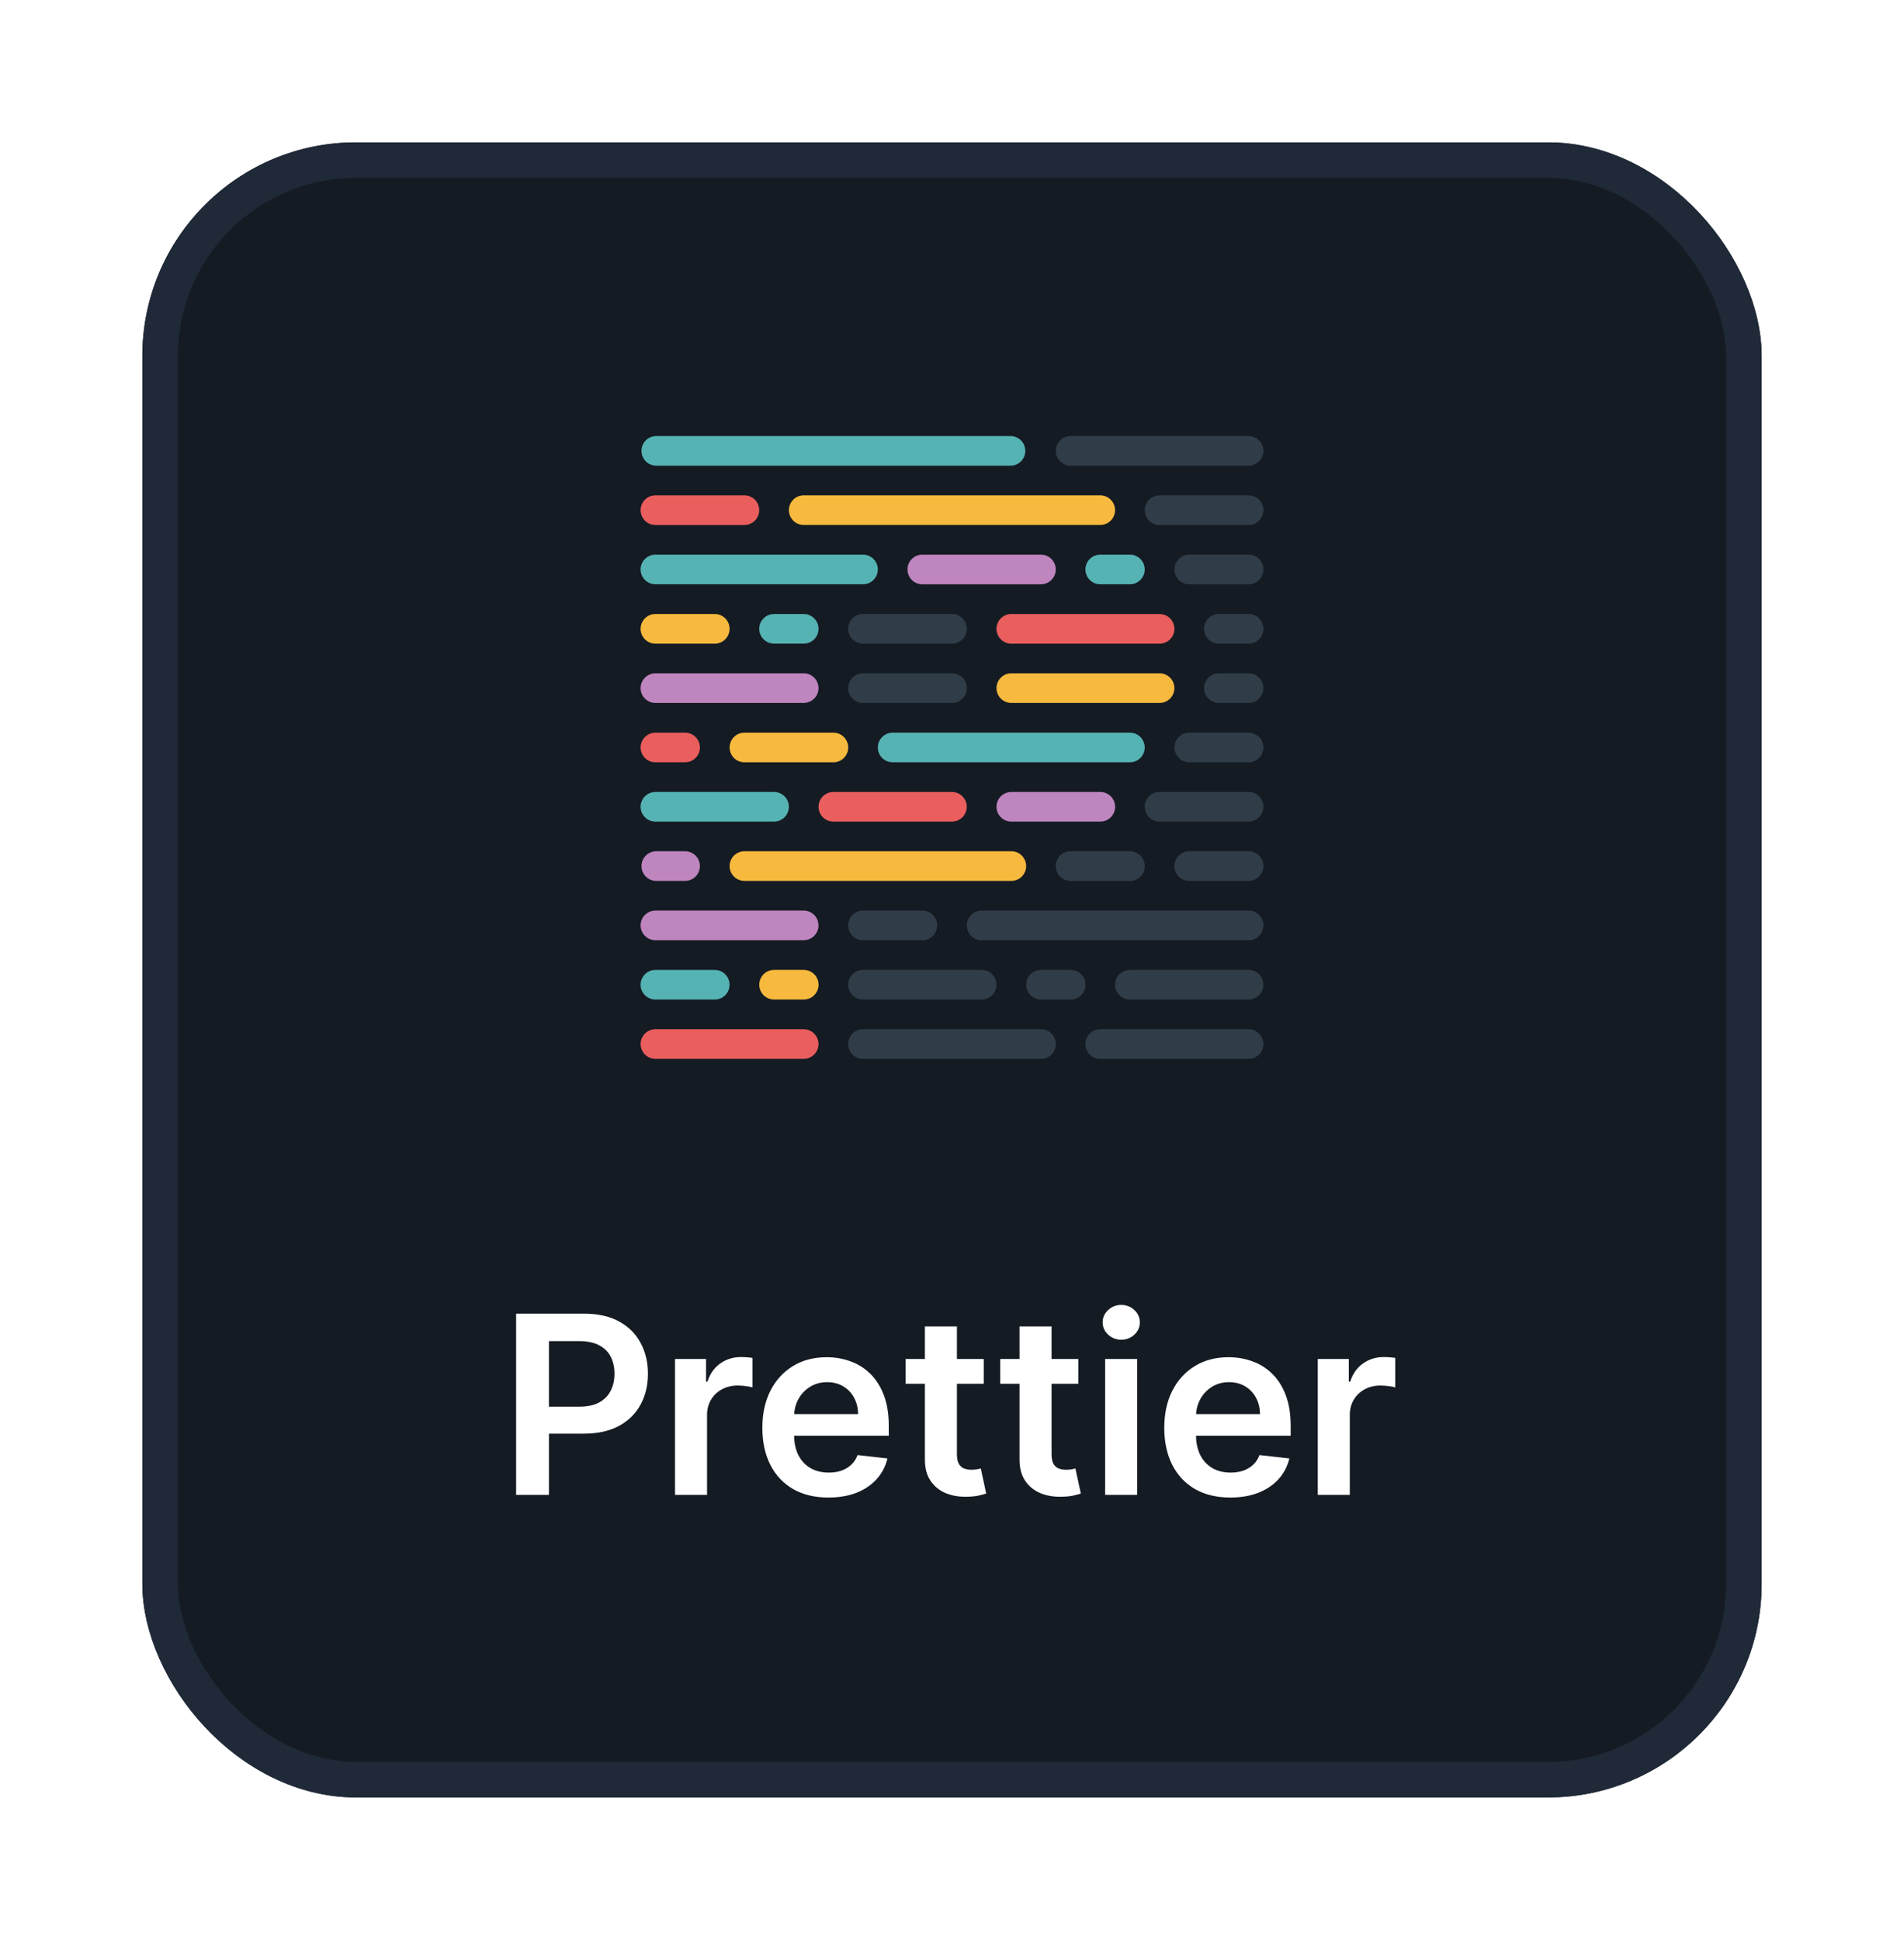 <svg width="107" height="109" viewBox="0 0 107 109" fill="none" xmlns="http://www.w3.org/2000/svg">
<g filter="url(#filter0_d_5829_13443)">
<rect x="8" y="6" width="91" height="93" rx="12" fill="#151B23"/>
<rect x="9" y="7" width="89" height="91" rx="11" stroke="#1F2937" stroke-width="2"/>
<path d="M61.831 29.166H63.498C63.718 29.166 63.93 29.254 64.086 29.41C64.243 29.566 64.33 29.778 64.33 29.999C64.33 30.22 64.243 30.431 64.086 30.587C63.93 30.744 63.718 30.831 63.498 30.831H61.831C61.61 30.831 61.398 30.744 61.242 30.587C61.086 30.431 60.998 30.22 60.998 29.999C60.998 29.778 61.086 29.566 61.242 29.41C61.398 29.254 61.61 29.166 61.831 29.166Z" fill="#56B3B4"/>
<path d="M36.833 55.834H45.165C45.386 55.834 45.598 55.922 45.754 56.078C45.91 56.234 45.998 56.446 45.998 56.667C45.998 56.888 45.91 57.099 45.754 57.255C45.598 57.412 45.386 57.499 45.165 57.499H36.833C36.612 57.499 36.4 57.412 36.244 57.255C36.088 57.099 36 56.888 36 56.667C36 56.446 36.088 56.234 36.244 56.078C36.4 55.922 36.612 55.834 36.833 55.834Z" fill="#EA5E5E"/>
<path d="M56.833 42.502H61.834C62.055 42.502 62.267 42.59 62.423 42.746C62.58 42.902 62.667 43.114 62.667 43.335C62.667 43.556 62.58 43.767 62.423 43.923C62.267 44.08 62.055 44.167 61.834 44.167H56.833C56.612 44.167 56.4 44.08 56.244 43.923C56.088 43.767 56 43.556 56 43.335C56 43.114 56.088 42.902 56.244 42.746C56.4 42.59 56.612 42.502 56.833 42.502Z" fill="#BF85BF"/>
<path d="M46.833 42.502H53.497C53.718 42.502 53.93 42.59 54.086 42.746C54.242 42.902 54.33 43.114 54.33 43.335C54.33 43.556 54.242 43.767 54.086 43.923C53.93 44.08 53.718 44.167 53.497 44.167H46.833C46.612 44.167 46.4 44.08 46.244 43.923C46.088 43.767 46 43.556 46 43.335C46 43.114 46.088 42.902 46.244 42.746C46.4 42.59 46.612 42.502 46.833 42.502Z" fill="#EA5E5E"/>
<path d="M36.833 42.502H43.5C43.721 42.502 43.932 42.59 44.089 42.746C44.245 42.902 44.333 43.114 44.333 43.335C44.333 43.556 44.245 43.767 44.089 43.923C43.932 44.08 43.721 44.167 43.5 44.167H36.833C36.612 44.167 36.4 44.08 36.244 43.923C36.088 43.767 36 43.556 36 43.335C36 43.114 36.088 42.902 36.244 42.746C36.4 42.59 36.612 42.502 36.833 42.502Z" fill="#56B3B4"/>
<path d="M36.833 49.167H45.165C45.386 49.167 45.598 49.255 45.754 49.411C45.91 49.567 45.998 49.779 45.998 50C45.998 50.221 45.91 50.432 45.754 50.588C45.598 50.745 45.386 50.832 45.165 50.832H36.833C36.612 50.832 36.4 50.745 36.244 50.588C36.088 50.432 36 50.221 36 50C36 49.779 36.088 49.567 36.244 49.411C36.4 49.255 36.612 49.167 36.833 49.167ZM36.833 35.834H45.165C45.386 35.834 45.598 35.922 45.754 36.078C45.91 36.234 45.998 36.446 45.998 36.667C45.998 36.888 45.91 37.099 45.754 37.255C45.598 37.412 45.386 37.499 45.165 37.499H36.833C36.612 37.499 36.4 37.412 36.244 37.255C36.088 37.099 36 36.888 36 36.667C36 36.446 36.088 36.234 36.244 36.078C36.4 35.922 36.612 35.834 36.833 35.834Z" fill="#BF85BF"/>
<path d="M45.167 25.834H61.832C62.053 25.834 62.264 25.922 62.421 26.078C62.577 26.234 62.664 26.446 62.664 26.667C62.664 26.887 62.577 27.099 62.421 27.255C62.264 27.412 62.053 27.499 61.832 27.499H45.167C44.946 27.499 44.734 27.412 44.578 27.255C44.422 27.099 44.334 26.887 44.334 26.667C44.334 26.446 44.422 26.234 44.578 26.078C44.734 25.922 44.946 25.834 45.167 25.834Z" fill="#F7BA3E"/>
<path d="M36.833 25.834H41.833C42.054 25.834 42.266 25.922 42.422 26.078C42.579 26.234 42.666 26.446 42.666 26.667C42.666 26.888 42.579 27.1 42.422 27.257C42.266 27.413 42.054 27.501 41.833 27.501H36.833C36.723 27.501 36.615 27.48 36.514 27.438C36.412 27.396 36.32 27.334 36.243 27.257C36.166 27.179 36.104 27.087 36.063 26.986C36.021 26.885 36 26.776 36 26.667C36 26.557 36.021 26.449 36.063 26.348C36.105 26.247 36.166 26.155 36.243 26.077C36.321 26 36.413 25.939 36.514 25.897C36.615 25.855 36.723 25.834 36.833 25.834Z" fill="#EA5E5E"/>
<path d="M43.501 52.5H45.167C45.388 52.5 45.6 52.588 45.756 52.744C45.912 52.9 46 53.112 46 53.333C46 53.553 45.912 53.765 45.756 53.922C45.6 54.078 45.388 54.165 45.167 54.165H43.501C43.28 54.165 43.068 54.078 42.912 53.922C42.756 53.765 42.668 53.553 42.668 53.333C42.668 53.112 42.756 52.9 42.912 52.744C43.068 52.588 43.28 52.5 43.501 52.5Z" fill="#F7BA3E"/>
<path d="M43.5 32.502H45.167C45.388 32.502 45.599 32.59 45.755 32.746C45.912 32.902 45.999 33.114 45.999 33.335C45.999 33.556 45.912 33.767 45.755 33.923C45.599 34.08 45.388 34.167 45.167 34.167H43.5C43.279 34.167 43.067 34.08 42.911 33.923C42.755 33.767 42.667 33.556 42.667 33.335C42.667 33.114 42.755 32.902 42.911 32.746C43.067 32.59 43.279 32.502 43.5 32.502ZM36.833 52.501H40.166C40.387 52.501 40.599 52.588 40.755 52.745C40.911 52.901 40.999 53.112 40.999 53.333C40.999 53.554 40.911 53.766 40.755 53.922C40.599 54.078 40.387 54.166 40.166 54.166H36.833C36.612 54.166 36.4 54.078 36.244 53.922C36.088 53.766 36 53.554 36 53.333C36 53.112 36.088 52.901 36.244 52.745C36.4 52.588 36.612 52.501 36.833 52.501Z" fill="#56B3B4"/>
<path d="M36.833 32.502H40.167C40.388 32.502 40.6 32.59 40.756 32.746C40.913 32.902 41 33.114 41 33.335C41 33.556 40.913 33.768 40.756 33.925C40.6 34.081 40.388 34.169 40.167 34.169H36.833C36.612 34.169 36.4 34.081 36.244 33.925C36.088 33.768 36 33.556 36 33.335C36 33.114 36.088 32.902 36.244 32.746C36.4 32.59 36.612 32.502 36.833 32.502Z" fill="#F7BA3E"/>
<path opacity="0.5" d="M58.499 52.5H60.166C60.387 52.5 60.599 52.588 60.755 52.744C60.911 52.9 60.999 53.112 60.999 53.333C60.999 53.553 60.911 53.765 60.755 53.922C60.599 54.078 60.387 54.165 60.166 54.165H58.499C58.279 54.165 58.067 54.078 57.911 53.922C57.755 53.765 57.667 53.553 57.667 53.333C57.667 53.112 57.755 52.9 57.911 52.744C58.067 52.588 58.279 52.5 58.499 52.5ZM48.499 52.5H55.164C55.385 52.5 55.597 52.588 55.753 52.744C55.909 52.9 55.997 53.112 55.997 53.333C55.997 53.553 55.909 53.765 55.753 53.922C55.597 54.078 55.385 54.165 55.164 54.165H48.499C48.278 54.165 48.066 54.078 47.91 53.922C47.754 53.765 47.666 53.553 47.666 53.333C47.666 53.112 47.754 52.9 47.91 52.744C48.066 52.588 48.278 52.5 48.499 52.5ZM63.498 52.5H70.163C70.384 52.5 70.595 52.588 70.752 52.744C70.908 52.9 70.996 53.112 70.996 53.333C70.996 53.553 70.908 53.765 70.752 53.922C70.595 54.078 70.384 54.165 70.163 54.165H63.498C63.278 54.165 63.066 54.078 62.91 53.922C62.754 53.765 62.666 53.553 62.666 53.333C62.666 53.112 62.754 52.9 62.91 52.744C63.066 52.588 63.278 52.5 63.498 52.5Z" fill="#4D616E"/>
<path d="M50.165 39.17H63.498C63.718 39.17 63.93 39.258 64.087 39.414C64.243 39.57 64.33 39.782 64.33 40.003C64.33 40.223 64.243 40.435 64.087 40.591C63.93 40.748 63.718 40.835 63.498 40.835H50.165C49.944 40.835 49.732 40.748 49.576 40.591C49.42 40.435 49.332 40.223 49.332 40.003C49.332 39.782 49.42 39.57 49.576 39.414C49.732 39.258 49.944 39.17 50.165 39.17Z" fill="#56B3B4"/>
<path d="M41.835 39.17H46.835C47.056 39.17 47.268 39.258 47.424 39.414C47.58 39.57 47.668 39.782 47.668 40.003C47.668 40.223 47.58 40.435 47.424 40.591C47.268 40.748 47.056 40.835 46.835 40.835H41.835C41.614 40.835 41.402 40.748 41.246 40.591C41.09 40.435 41.002 40.223 41.002 40.003C41.002 39.782 41.09 39.57 41.246 39.414C41.402 39.258 41.614 39.17 41.835 39.17Z" fill="#F7BA3E"/>
<path d="M36.833 39.17H38.499C38.609 39.17 38.717 39.191 38.818 39.233C38.919 39.275 39.011 39.336 39.089 39.413C39.166 39.49 39.227 39.582 39.269 39.683C39.311 39.784 39.333 39.892 39.333 40.002C39.333 40.111 39.312 40.219 39.27 40.321C39.228 40.422 39.167 40.514 39.09 40.591C39.012 40.668 38.92 40.73 38.819 40.772C38.718 40.813 38.61 40.835 38.501 40.835H36.833C36.612 40.835 36.4 40.748 36.244 40.591C36.088 40.435 36 40.223 36 40.003C36 39.782 36.088 39.57 36.244 39.414C36.4 39.258 36.612 39.17 36.833 39.17Z" fill="#EA5E5E"/>
<path d="M51.831 29.166H58.496C58.605 29.166 58.714 29.187 58.815 29.229C58.916 29.271 59.008 29.332 59.086 29.409C59.163 29.486 59.225 29.578 59.267 29.679C59.309 29.78 59.33 29.889 59.331 29.998C59.331 30.107 59.309 30.216 59.268 30.317C59.226 30.418 59.165 30.51 59.087 30.588C59.01 30.665 58.919 30.727 58.818 30.769C58.717 30.811 58.608 30.833 58.499 30.833H51.831C51.61 30.833 51.398 30.745 51.242 30.589C51.086 30.432 50.998 30.221 50.998 29.999C50.998 29.778 51.086 29.566 51.242 29.41C51.398 29.254 51.61 29.166 51.831 29.166Z" fill="#BF85BF"/>
<path d="M36.833 29.166H48.499C48.72 29.166 48.931 29.254 49.088 29.41C49.244 29.566 49.331 29.778 49.331 29.999C49.331 30.22 49.244 30.431 49.088 30.587C48.931 30.744 48.72 30.831 48.499 30.831H36.833C36.612 30.831 36.4 30.744 36.244 30.587C36.088 30.431 36 30.22 36 29.999C36 29.778 36.088 29.566 36.244 29.41C36.4 29.254 36.612 29.166 36.833 29.166Z" fill="#56B3B4"/>
<path d="M41.835 45.834H56.834C57.055 45.834 57.267 45.922 57.423 46.078C57.579 46.234 57.667 46.446 57.667 46.667C57.667 46.888 57.579 47.099 57.423 47.255C57.267 47.412 57.055 47.499 56.834 47.499H41.835C41.614 47.499 41.402 47.412 41.246 47.255C41.09 47.099 41.002 46.888 41.002 46.667C41.002 46.446 41.09 46.234 41.246 46.078C41.402 45.922 41.614 45.834 41.835 45.834Z" fill="#F7BA3E"/>
<path d="M36.834 45.834H38.501C38.721 45.834 38.933 45.922 39.089 46.078C39.245 46.234 39.333 46.446 39.333 46.667C39.333 46.888 39.245 47.099 39.089 47.255C38.933 47.412 38.721 47.499 38.501 47.499H36.834C36.621 47.487 36.422 47.394 36.276 47.239C36.13 47.084 36.049 46.879 36.049 46.667C36.049 46.454 36.13 46.249 36.276 46.094C36.422 45.94 36.621 45.847 36.834 45.834Z" fill="#BF85BF"/>
<path d="M56.833 32.502H65.166C65.387 32.502 65.599 32.59 65.755 32.746C65.912 32.902 65.999 33.114 65.999 33.335C65.999 33.556 65.912 33.768 65.755 33.925C65.599 34.081 65.387 34.169 65.166 34.169H56.833C56.612 34.169 56.4 34.081 56.244 33.925C56.088 33.768 56 33.556 56 33.335C56 33.114 56.088 32.902 56.244 32.746C56.4 32.59 56.612 32.502 56.833 32.502Z" fill="#EA5E5E"/>
<path d="M56.833 35.834H65.165C65.386 35.834 65.598 35.922 65.754 36.078C65.91 36.234 65.998 36.446 65.998 36.667C65.998 36.888 65.91 37.099 65.754 37.255C65.598 37.412 65.386 37.499 65.165 37.499H56.833C56.612 37.499 56.4 37.412 56.244 37.255C56.088 37.099 56 36.888 56 36.667C56 36.446 56.088 36.234 56.244 36.078C56.4 35.922 56.612 35.834 56.833 35.834Z" fill="#F7BA3E"/>
<path d="M36.834 22.502H56.834C57.046 22.515 57.246 22.608 57.392 22.762C57.537 22.917 57.619 23.122 57.619 23.335C57.619 23.547 57.537 23.752 57.392 23.907C57.246 24.061 57.046 24.155 56.834 24.167H36.834C36.621 24.155 36.422 24.061 36.276 23.907C36.13 23.752 36.049 23.547 36.049 23.335C36.049 23.122 36.13 22.917 36.276 22.762C36.422 22.608 36.621 22.515 36.834 22.502Z" fill="#56B3B4"/>
<path opacity="0.5" d="M60.166 22.502H70.165C70.274 22.502 70.383 22.523 70.484 22.565C70.585 22.607 70.677 22.668 70.754 22.745C70.831 22.823 70.893 22.914 70.935 23.015C70.977 23.116 70.998 23.225 70.998 23.334C70.999 23.443 70.977 23.552 70.935 23.653C70.894 23.754 70.832 23.846 70.755 23.923C70.678 24 70.586 24.062 70.485 24.104C70.384 24.146 70.276 24.167 70.166 24.167H60.166C59.945 24.167 59.733 24.08 59.577 23.923C59.421 23.767 59.333 23.555 59.333 23.335C59.333 23.114 59.421 22.902 59.577 22.746C59.733 22.59 59.945 22.502 60.166 22.502ZM60.166 45.834H63.499C63.72 45.834 63.932 45.922 64.088 46.078C64.244 46.234 64.332 46.446 64.332 46.667C64.332 46.888 64.244 47.1 64.088 47.256C63.932 47.412 63.72 47.5 63.499 47.5H60.166C59.945 47.5 59.733 47.412 59.577 47.256C59.421 47.1 59.333 46.888 59.333 46.667C59.333 46.446 59.421 46.234 59.577 46.078C59.733 45.922 59.945 45.834 60.166 45.834ZM66.833 45.834H70.166C70.387 45.834 70.599 45.922 70.755 46.078C70.911 46.234 70.999 46.446 70.999 46.667C70.999 46.888 70.911 47.1 70.755 47.256C70.599 47.412 70.387 47.5 70.166 47.5H66.833C66.612 47.5 66.4 47.412 66.244 47.256C66.088 47.1 66 46.888 66 46.667C66 46.446 66.088 46.234 66.244 46.078C66.4 45.922 66.612 45.834 66.833 45.834ZM65.166 42.501H70.166C70.387 42.501 70.599 42.588 70.755 42.745C70.911 42.901 70.999 43.112 70.999 43.333C70.999 43.554 70.911 43.766 70.755 43.922C70.599 44.078 70.387 44.166 70.166 44.166H65.166C64.945 44.166 64.733 44.078 64.577 43.922C64.421 43.766 64.333 43.554 64.333 43.333C64.333 43.112 64.421 42.901 64.577 42.745C64.733 42.588 64.945 42.501 65.166 42.501ZM65.166 25.836H70.166C70.276 25.836 70.384 25.857 70.485 25.899C70.586 25.941 70.678 26.002 70.755 26.079C70.832 26.157 70.894 26.249 70.936 26.35C70.978 26.451 70.999 26.559 70.999 26.668C70.999 26.778 70.978 26.886 70.936 26.987C70.894 27.088 70.832 27.18 70.755 27.257C70.678 27.334 70.586 27.396 70.485 27.438C70.384 27.479 70.276 27.501 70.166 27.501H65.166C64.945 27.501 64.733 27.413 64.577 27.257C64.421 27.101 64.333 26.889 64.333 26.668C64.333 26.447 64.421 26.236 64.577 26.079C64.733 25.923 64.945 25.836 65.166 25.836ZM66.833 39.169H70.166C70.387 39.169 70.599 39.256 70.755 39.412C70.911 39.569 70.999 39.78 70.999 40.001C70.999 40.222 70.911 40.434 70.755 40.59C70.599 40.746 70.387 40.834 70.166 40.834H66.833C66.668 40.833 66.508 40.784 66.371 40.693C66.234 40.601 66.128 40.471 66.065 40.319C66.002 40.167 65.985 40 66.017 39.839C66.049 39.677 66.128 39.529 66.244 39.412C66.321 39.335 66.413 39.273 66.514 39.232C66.615 39.19 66.723 39.168 66.833 39.169ZM66.833 29.168H70.166C70.388 29.168 70.599 29.256 70.756 29.412C70.912 29.568 71 29.78 71 30.001C71 30.222 70.912 30.434 70.756 30.59C70.599 30.747 70.388 30.834 70.166 30.834H66.833C66.612 30.834 66.4 30.747 66.243 30.59C66.087 30.434 65.999 30.222 65.999 30.001C65.999 29.78 66.087 29.568 66.243 29.412C66.4 29.256 66.612 29.168 66.833 29.168ZM68.5 32.501H70.166C70.387 32.501 70.599 32.589 70.755 32.745C70.911 32.901 70.999 33.113 70.999 33.334C70.999 33.555 70.911 33.767 70.755 33.923C70.599 34.079 70.387 34.167 70.166 34.167H68.5C68.279 34.167 68.067 34.079 67.911 33.923C67.755 33.767 67.667 33.555 67.667 33.334C67.667 33.113 67.755 32.901 67.911 32.745C68.067 32.589 68.279 32.501 68.5 32.501ZM68.5 35.835H70.166C70.387 35.835 70.599 35.923 70.755 36.079C70.911 36.235 70.999 36.447 70.999 36.668C70.999 36.889 70.911 37.1 70.755 37.256C70.599 37.413 70.387 37.5 70.166 37.5H68.5C68.279 37.5 68.067 37.413 67.911 37.256C67.755 37.1 67.667 36.889 67.667 36.668C67.667 36.447 67.755 36.235 67.911 36.079C68.067 35.923 68.279 35.835 68.5 35.835ZM55.167 49.168H70.166C70.387 49.168 70.599 49.256 70.755 49.412C70.911 49.568 70.999 49.78 70.999 50.001C70.999 50.221 70.911 50.433 70.755 50.589C70.599 50.745 70.387 50.833 70.166 50.833H55.167C54.946 50.833 54.734 50.745 54.578 50.589C54.422 50.433 54.334 50.221 54.334 50.001C54.334 49.78 54.422 49.568 54.578 49.412C54.734 49.256 54.946 49.168 55.167 49.168ZM48.499 49.168H51.833C52.054 49.168 52.266 49.256 52.422 49.412C52.578 49.568 52.666 49.78 52.666 50.001C52.666 50.221 52.578 50.433 52.422 50.589C52.266 50.745 52.054 50.833 51.833 50.833H48.499C48.279 50.833 48.067 50.745 47.911 50.589C47.755 50.433 47.667 50.221 47.667 50.001C47.667 49.78 47.755 49.568 47.911 49.412C48.067 49.256 48.279 49.168 48.499 49.168ZM61.832 55.834H70.165C70.386 55.834 70.598 55.921 70.754 56.078C70.91 56.234 70.998 56.446 70.998 56.666C70.998 56.887 70.91 57.099 70.754 57.255C70.598 57.411 70.386 57.499 70.165 57.499H61.832C61.612 57.499 61.4 57.411 61.244 57.255C61.087 57.099 61 56.887 61 56.666C61 56.446 61.087 56.234 61.244 56.078C61.4 55.921 61.612 55.834 61.832 55.834ZM48.499 55.834H58.499C58.72 55.834 58.931 55.921 59.088 56.078C59.244 56.234 59.331 56.446 59.331 56.666C59.331 56.887 59.244 57.099 59.088 57.255C58.931 57.411 58.72 57.499 58.499 57.499H48.499C48.279 57.499 48.067 57.411 47.911 57.255C47.755 57.099 47.667 56.887 47.667 56.666C47.667 56.446 47.755 56.234 47.911 56.078C48.067 55.921 48.279 55.834 48.499 55.834ZM48.499 32.501H53.5C53.721 32.501 53.933 32.589 54.089 32.745C54.245 32.902 54.333 33.114 54.333 33.335C54.333 33.556 54.245 33.768 54.089 33.924C53.933 34.08 53.721 34.168 53.5 34.168H48.499C48.278 34.168 48.066 34.08 47.91 33.924C47.754 33.768 47.666 33.556 47.666 33.335C47.666 33.114 47.754 32.902 47.91 32.745C48.066 32.589 48.278 32.501 48.499 32.501ZM48.499 35.835H53.5C53.721 35.835 53.932 35.923 54.089 36.079C54.245 36.235 54.333 36.447 54.333 36.668C54.333 36.889 54.245 37.1 54.089 37.256C53.932 37.413 53.721 37.5 53.5 37.5H48.499C48.279 37.5 48.067 37.413 47.911 37.256C47.755 37.1 47.667 36.889 47.667 36.668C47.667 36.447 47.755 36.235 47.911 36.079C48.067 35.923 48.279 35.835 48.499 35.835Z" fill="#4D616E"/>
<path d="M29.004 82V71.818H32.822C33.605 71.818 34.261 71.964 34.791 72.256C35.325 72.547 35.727 72.948 35.999 73.459C36.274 73.966 36.412 74.543 36.412 75.189C36.412 75.842 36.274 76.422 35.999 76.929C35.724 77.436 35.318 77.835 34.781 78.127C34.244 78.415 33.583 78.56 32.798 78.56H30.267V77.043H32.549C33.006 77.043 33.381 76.964 33.673 76.805C33.964 76.646 34.18 76.427 34.319 76.148C34.461 75.87 34.533 75.55 34.533 75.189C34.533 74.828 34.461 74.51 34.319 74.234C34.18 73.959 33.963 73.746 33.668 73.593C33.376 73.437 33 73.359 32.539 73.359H30.849V82H29.004ZM37.934 82V74.364H39.679V75.636H39.759C39.898 75.195 40.137 74.856 40.475 74.617C40.816 74.375 41.206 74.254 41.643 74.254C41.743 74.254 41.854 74.259 41.976 74.269C42.102 74.276 42.207 74.287 42.29 74.304V75.96C42.213 75.933 42.092 75.91 41.927 75.89C41.764 75.867 41.607 75.855 41.454 75.855C41.126 75.855 40.831 75.926 40.569 76.069C40.311 76.208 40.107 76.402 39.958 76.651C39.809 76.899 39.734 77.186 39.734 77.511V82H37.934ZM46.551 82.149C45.786 82.149 45.125 81.99 44.568 81.672C44.014 81.35 43.588 80.896 43.29 80.31C42.992 79.72 42.843 79.025 42.843 78.227C42.843 77.441 42.992 76.752 43.29 76.158C43.592 75.562 44.013 75.098 44.553 74.766C45.093 74.432 45.728 74.264 46.457 74.264C46.928 74.264 47.372 74.34 47.789 74.493C48.21 74.642 48.582 74.874 48.903 75.189C49.228 75.504 49.483 75.905 49.669 76.392C49.854 76.876 49.947 77.453 49.947 78.122V78.674H43.688V77.461H48.222C48.219 77.116 48.144 76.81 47.998 76.541C47.852 76.269 47.649 76.056 47.387 75.9C47.128 75.744 46.827 75.666 46.482 75.666C46.114 75.666 45.791 75.756 45.512 75.935C45.234 76.11 45.017 76.342 44.861 76.631C44.709 76.916 44.631 77.229 44.627 77.57V78.629C44.627 79.073 44.709 79.454 44.871 79.773C45.033 80.088 45.261 80.329 45.552 80.499C45.844 80.664 46.185 80.747 46.576 80.747C46.838 80.747 47.075 80.711 47.287 80.638C47.499 80.562 47.683 80.451 47.839 80.305C47.995 80.159 48.113 79.978 48.192 79.763L49.873 79.952C49.767 80.396 49.564 80.784 49.266 81.115C48.971 81.443 48.593 81.698 48.133 81.881C47.672 82.06 47.145 82.149 46.551 82.149ZM55.283 74.364V75.756H50.893V74.364H55.283ZM51.977 72.534H53.776V79.703C53.776 79.945 53.813 80.131 53.886 80.26C53.962 80.386 54.062 80.472 54.184 80.519C54.307 80.565 54.443 80.588 54.592 80.588C54.705 80.588 54.807 80.58 54.9 80.563C54.996 80.547 55.069 80.532 55.119 80.519L55.422 81.925C55.326 81.959 55.188 81.995 55.009 82.035C54.834 82.075 54.618 82.098 54.363 82.104C53.912 82.118 53.506 82.05 53.145 81.901C52.784 81.748 52.497 81.513 52.285 81.195C52.076 80.876 51.973 80.479 51.977 80.001V72.534ZM60.601 74.364V75.756H56.211V74.364H60.601ZM57.295 72.534H59.095V79.703C59.095 79.945 59.131 80.131 59.204 80.26C59.28 80.386 59.38 80.472 59.502 80.519C59.625 80.565 59.761 80.588 59.91 80.588C60.023 80.588 60.126 80.58 60.218 80.563C60.315 80.547 60.387 80.532 60.437 80.519L60.74 81.925C60.644 81.959 60.507 81.995 60.328 82.035C60.152 82.075 59.937 82.098 59.681 82.104C59.231 82.118 58.825 82.05 58.463 81.901C58.102 81.748 57.816 81.513 57.603 81.195C57.395 80.876 57.292 80.479 57.295 80.001V72.534ZM62.106 82V74.364H63.906V82H62.106ZM63.011 73.28C62.726 73.28 62.481 73.185 62.275 72.996C62.07 72.804 61.967 72.574 61.967 72.305C61.967 72.034 62.07 71.803 62.275 71.614C62.481 71.422 62.726 71.326 63.011 71.326C63.3 71.326 63.545 71.422 63.747 71.614C63.953 71.803 64.055 72.034 64.055 72.305C64.055 72.574 63.953 72.804 63.747 72.996C63.545 73.185 63.3 73.28 63.011 73.28ZM69.137 82.149C68.372 82.149 67.711 81.99 67.154 81.672C66.6 81.35 66.174 80.896 65.876 80.31C65.578 79.72 65.429 79.025 65.429 78.227C65.429 77.441 65.578 76.752 65.876 76.158C66.178 75.562 66.599 75.098 67.139 74.766C67.679 74.432 68.314 74.264 69.043 74.264C69.514 74.264 69.958 74.34 70.375 74.493C70.796 74.642 71.168 74.874 71.489 75.189C71.814 75.504 72.069 75.905 72.255 76.392C72.44 76.876 72.533 77.453 72.533 78.122V78.674H66.274V77.461H70.808C70.805 77.116 70.73 76.81 70.584 76.541C70.438 76.269 70.234 76.056 69.973 75.9C69.714 75.744 69.412 75.666 69.068 75.666C68.7 75.666 68.377 75.756 68.098 75.935C67.82 76.11 67.603 76.342 67.447 76.631C67.295 76.916 67.217 77.229 67.213 77.57V78.629C67.213 79.073 67.295 79.454 67.457 79.773C67.619 80.088 67.847 80.329 68.138 80.499C68.43 80.664 68.771 80.747 69.162 80.747C69.424 80.747 69.661 80.711 69.873 80.638C70.085 80.562 70.269 80.451 70.425 80.305C70.581 80.159 70.698 79.978 70.778 79.763L72.459 79.952C72.352 80.396 72.15 80.784 71.852 81.115C71.557 81.443 71.179 81.698 70.718 81.881C70.258 82.06 69.731 82.149 69.137 82.149ZM74.056 82V74.364H75.801V75.636H75.88C76.019 75.195 76.258 74.856 76.596 74.617C76.937 74.375 77.327 74.254 77.764 74.254C77.864 74.254 77.975 74.259 78.097 74.269C78.223 74.276 78.328 74.287 78.411 74.304V75.96C78.335 75.933 78.213 75.91 78.048 75.89C77.885 75.867 77.728 75.855 77.576 75.855C77.247 75.855 76.952 75.926 76.691 76.069C76.432 76.208 76.228 76.402 76.079 76.651C75.93 76.899 75.855 77.186 75.855 77.511V82H74.056Z" fill="white"/>
</g>
<defs>
<filter id="filter0_d_5829_13443" x="0" y="0" width="107" height="109" filterUnits="userSpaceOnUse" color-interpolation-filters="sRGB">
<feFlood flood-opacity="0" result="BackgroundImageFix"/>
<feColorMatrix in="SourceAlpha" type="matrix" values="0 0 0 0 0 0 0 0 0 0 0 0 0 0 0 0 0 0 127 0" result="hardAlpha"/>
<feOffset dy="2"/>
<feGaussianBlur stdDeviation="4"/>
<feColorMatrix type="matrix" values="0 0 0 0 0 0 0 0 0 0 0 0 0 0 0 0 0 0 0.25 0"/>
<feBlend mode="normal" in2="BackgroundImageFix" result="effect1_dropShadow_5829_13443"/>
<feBlend mode="normal" in="SourceGraphic" in2="effect1_dropShadow_5829_13443" result="shape"/>
</filter>
</defs>
</svg>
